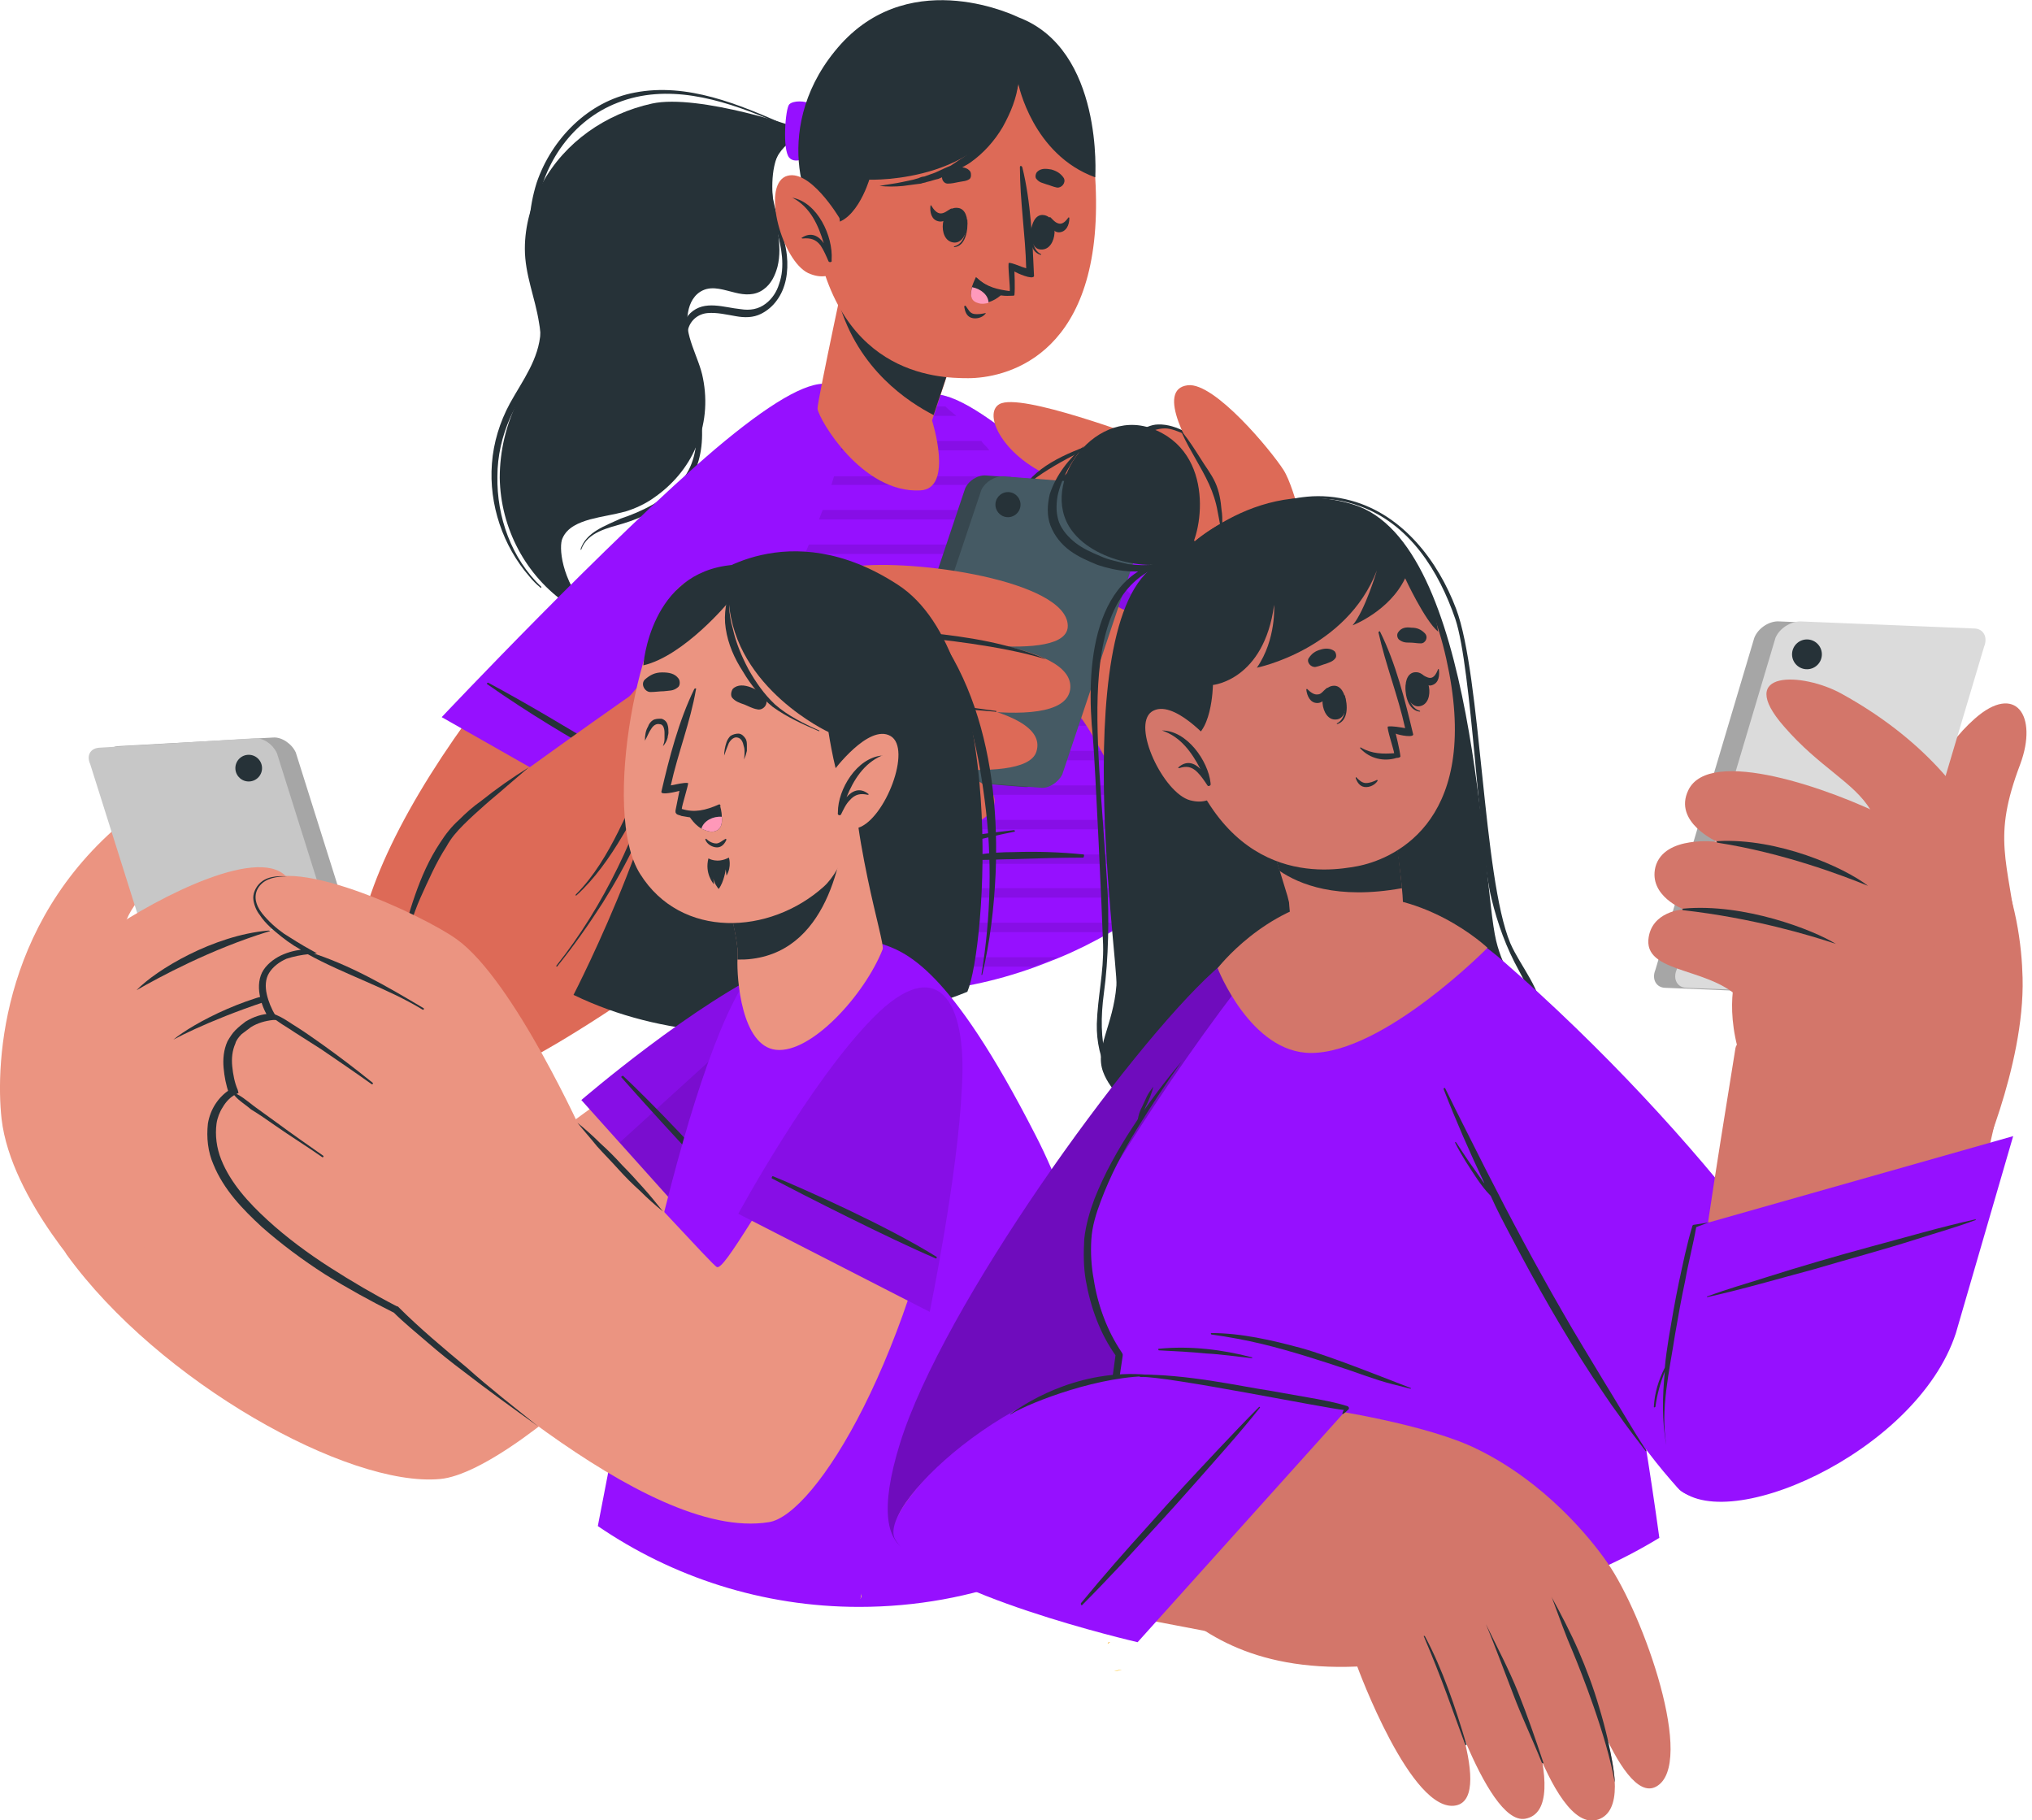 <svg width="259" height="232" viewBox="0 0 259 232" fill="none" xmlns="http://www.w3.org/2000/svg">
<g clip-path="url(#clip0_36_24680)">
<path d="M102.199 16.6C101.599 16.8 101.099 17.2 100.599 17.6C98.499 19.6 98.299 22.6 98.499 25.3C98.799 28.2 99.799 31.2 99.099 34C98.799 35.1 98.299 36.2 97.299 36.9C96.199 37.7 94.899 37.6 93.699 37.3C92.399 37 90.899 36.4 89.599 37C88.499 37.5 87.899 38.6 87.699 39.8C87.099 42.7 89.099 45.5 89.599 48.2C90.199 51.2 89.899 54.2 88.699 57C87.599 59.6 85.699 61.8 83.399 63.4C82.299 64.2 80.999 64.8 79.699 65.2C78.199 65.6 76.699 65.8 75.199 66.2C73.799 66.6 72.299 67.2 71.699 68.6C71.199 69.6 71.499 73.9 74.899 77.7C75.099 78 74.599 78.4 74.299 78.2C73.599 77.8 72.999 77.4 72.299 77C66.999 73.4 63.799 67.3 63.699 60.9C63.699 57.5 64.499 54.1 65.999 51.1C66.899 49.4 67.899 47.8 68.499 46C68.999 44.4 68.999 42.7 68.699 41.1C68.199 37.9 66.899 35 66.899 31.7C66.899 28.8 67.699 25.9 69.099 23.4C71.999 18.1 77.199 14.5 83.099 13.2C88.999 11.9 102.499 16.4 102.199 16.6Z" fill="#263238"/>
<path d="M102 16.6C100.9 17.2 99.9 17.9 99.1 18.9C98.4 19.8 98.1 20.9 97.9 22C97.6 24.5 98.3 26.9 99 29.3C99.6 31.5 100.1 34 99.3 36.2C99 37.2 98.4 38.1 97.6 38.7C96.7 39.4 95.6 39.6 94.4 39.4C92.3 39.2 89.8 38.2 88 39.9C86.3 41.5 86.9 44.3 87.3 46.3C88.3 51.2 90.4 57.4 86.6 61.6C84.7 63.8 81.8 65.2 79.1 66.1C77.2 67 74.7 67.8 74 70C74 70.1 74.1 70.1 74.1 70C74.9 67.8 77.5 67.3 79.5 66.7C81.8 66 84.2 64.8 86.1 63.3C88.1 61.7 89.1 59.4 89.4 56.9C89.7 54.3 89.2 51.8 88.7 49.3C88.4 48 88.1 46.8 87.8 45.5C87.6 44.3 87.4 43.1 87.7 42C88 40.8 89 40 90.2 39.9C91.4 39.8 92.6 40.1 93.8 40.3C94.9 40.5 96 40.5 97 40C97.8 39.6 98.5 39 99 38.3C100.2 36.7 100.5 34.6 100.3 32.6C100 29.8 98.7 27.2 98.4 24.4C98.3 23 98.3 21.4 99 20.1C99.7 18.7 100.9 17.9 102.1 17.1C102.3 16.8 102.2 16.6 102 16.6Z" fill="#263238"/>
<path d="M80.9 11.8C74.999 12.9 70.299 17.7 68.4 23.3C67.4 26.5 67.2 29.8 67.7 33.1C68.2 36.2 69.1 39.2 68.9 42.3C68.7 45.8 66.6 48.5 64.999 51.4C63.7 53.8 62.9 56.4 62.7 59.1C62.3 64.3 64.1 69.6 67.499 73.5C67.9 74 68.4 74.5 68.9 74.9C68.999 75 68.999 74.9 68.999 74.8C65.2 71.2 63.3 65.9 63.4 60.7C63.4 58.1 63.999 55.6 64.999 53.3C66.299 50.4 68.4 48 69.4 44.9C70.299 42 69.799 39 69.2 36.1C68.6 33 67.999 29.9 68.4 26.7C69.2 20.8 72.999 15.3 78.7 13.1C84.999 10.6 91.799 12.6 97.799 15.1C98.6 15.4 99.4 15.8 100.2 16.1C100.3 16.1 100.4 16 100.3 16C94.2 13.3 87.6 10.5 80.9 11.8Z" fill="#263238"/>
<path d="M103.5 13.3C102.6 12.8 101.1 12.8 100.6 13.3C100.1 13.8 99.7 19.1 100.6 20.1C101.5 21.1 103.5 19.7 103.5 19.7V13.3Z" fill="#9610FF"/>
<path d="M129 57.201C154.3 80.001 177.7 104.901 179.5 117.601C182 135.201 171.2 140.101 166.3 140.201C153.1 140.301 129.1 86.701 120.7 66.301C112.7 46.401 123.5 52.201 129 57.201Z" fill="#DD6A57"/>
<path d="M167.199 93.6L139.099 108.9C139.099 108.9 121.599 76.6 117.599 61.7C113.599 46.7 119.599 47.2 132.799 58.8C145.999 70.4 167.199 93.6 167.199 93.6Z" fill="#C7C7C7"/>
<path d="M167.199 93.6L139.099 108.9C139.099 108.9 121.599 76.6 117.599 61.7C113.599 46.7 119.599 47.2 132.799 58.8C145.999 70.4 167.199 93.6 167.199 93.6Z" fill="#9610FF"/>
<path opacity="0.1" d="M117.6 61.7C121.6 76.7 139.1 108.9 139.1 108.9L164.6 95L117.5 50.7C116 51.9 115.9 55.5 117.6 61.7Z" fill="black"/>
<path d="M161.4 89.301C150.6 96.601 140.1 101.401 138 102.601C137.9 102.701 137.8 102.501 137.9 102.401C140 101.301 151.6 94.101 161.3 89.101C161.4 89.101 161.5 89.301 161.4 89.301Z" fill="#263238"/>
<path d="M77 115C78.3 115.9 79.6 116.8 80.9 117.7C81.6 118.1 82.2 118.5 82.9 118.9C85 120.1 87.1 121.2 89.4 122.1C90.4 122.5 91.5 122.9 92.6 123.3C97.5 125.1 102.8 126.1 108.3 126.5C109.6 126.6 110.9 126.6 112.2 126.6C113.5 126.6 114.8 126.6 116.1 126.5C121.6 126.2 126.8 125.1 131.8 123.3C132.9 122.9 133.9 122.5 134.9 122.1C137.1 121.2 139.3 120.1 141.4 118.9C142.1 118.5 142.8 118.1 143.4 117.7H144.3L144.2 117.2L143.8 114.5L143.6 113.3L143.1 110.1L143 109.4C143 109.4 143.1 109.2 143.3 108.9C143.6 108.3 144.2 107.2 144.8 105.7C144.9 105.5 145 105.3 145 105.1C145.1 104.9 145.2 104.7 145.2 104.5C145.6 103.5 146 102.5 146.3 101.3C146.3 101.3 146.3 101.3 146.3 101.2C146.4 101 146.4 100.9 146.5 100.7C146.6 100.5 146.6 100.3 146.7 100.1C147 99.1 147.2 98.001 147.4 96.9C147.5 96.501 147.5 96.1 147.6 95.701C147.7 94.6 147.8 93.6 147.7 92.501C147.7 92.4 147.7 92.4 147.7 92.3C147.7 92.001 147.7 91.8 147.6 91.501C147.6 91.4 147.6 91.4 147.6 91.3C147.5 90.201 147.3 89.1 147 88.1C147 87.9 146.9 87.8 146.8 87.6V87.501C146.7 87.3 146.7 87.1 146.6 86.9C146.5 86.701 146.4 86.501 146.3 86.3C146 85.701 145.6 84.8 144.9 83.701C144.9 83.701 144.9 83.6 144.8 83.6C144.6 83.3 144.4 82.9 144.2 82.501C143.6 81.501 143 80.501 142.2 79.3C142 79.001 141.9 78.8 141.7 78.501C141.6 78.4 141.5 78.201 141.5 78.1C140.9 77.1 140.1 76.001 139.4 74.9C139.1 74.501 138.9 74.1 138.6 73.701C137.9 72.701 137.2 71.6 136.4 70.501C136.1 70.1 135.8 69.701 135.6 69.3C134.8 68.201 134.1 67.201 133.3 66.1C133.2 66.001 133.2 65.9 133.1 65.8C132.9 65.501 132.7 65.201 132.4 64.9C131.6 63.8 130.8 62.7 130 61.7C129.9 61.501 129.7 61.3 129.6 61.2C129.4 61.001 129.3 60.8 129.1 60.6C128.2 59.501 127.3 58.401 126.4 57.401C126.2 57.1 126 56.901 125.8 56.7C124.5 55.3 123.3 54.1 122.2 53.001C121.7 52.6 121.2 52.2 120.8 51.8C120.6 51.7 120.5 51.501 120.3 51.401C114.9 47.501 107.7 48.901 102.4 51.8C102.3 51.8 102.3 51.901 102.2 51.901C101.9 52.1 101.6 52.2 101.4 52.401C101.3 52.401 101.3 52.501 101.2 52.501C101 52.6 100.7 52.8 100.5 53.001C100.5 53.001 100.4 53.001 100.4 53.1C98.9 54.1 97.7 55.2 96.9 56.3L96.8 56.401C96.5 56.8 96.3 57.1 96 57.501C95.2 58.6 94.5 59.6 93.8 60.7C93.5 61.1 93.3 61.501 93 61.901C92.3 62.901 91.7 64.001 91.1 65.1C90.9 65.4 90.8 65.701 90.6 66.001C90.5 66.1 90.5 66.201 90.4 66.3C89.8 67.3 89.3 68.4 88.8 69.501C88.6 69.8 88.5 70.201 88.3 70.6V70.701C88.3 70.701 88.3 70.701 88.3 70.8C87.8 71.8 87.4 72.9 86.9 74.001C86.8 74.3 86.7 74.6 86.6 74.8C86.5 74.9 86.5 75.001 86.5 75.1C86.1 76.1 85.7 77.201 85.3 78.3C85.2 78.701 85 79.1 84.9 79.501C84.6 80.501 84.2 81.6 83.9 82.701C83.8 83.1 83.7 83.501 83.5 83.9C83.2 84.9 82.9 86.001 82.6 87.1C82.5 87.4 82.4 87.701 82.4 88.001C82.4 88.1 82.4 88.201 82.3 88.3C82 89.3 81.8 90.4 81.5 91.501C81.4 91.9 81.3 92.3 81.2 92.701C81 93.701 80.7 94.8 80.5 95.9C80.4 96.3 80.3 96.701 80.2 97.1C80 98.1 79.8 99.201 79.6 100.3C79.5 100.7 79.4 101.1 79.4 101.5C79.2 102.5 79 103.6 78.8 104.7C78.7 105.1 78.7 105.5 78.6 105.9C78.4 106.9 78.2 108 78.1 109.1C78.1 109.2 78.1 109.3 78 109.4C78 109.7 77.9 110 77.9 110.3C77.7 111.3 77.6 112.4 77.4 113.5C77.3 113.9 77.3 114.3 77.2 114.7C77 114.6 77 114.8 77 115Z" fill="#9610FF"/>
<path opacity="0.1" d="M100.2 53.001H121.9C121.4 52.601 120.9 52.201 120.5 51.801H102.2C102.1 51.801 102.1 51.901 102 51.901C101.7 52.101 101.4 52.201 101.2 52.401C101.1 52.401 101.1 52.501 101 52.501C100.7 52.701 100.5 52.801 100.2 53.001ZM95.8 57.401H126.1C125.9 57.101 125.7 56.901 125.5 56.701C125.3 56.501 125.2 56.401 125.1 56.201H96.7L96.6 56.301C96.3 56.701 96.1 57.101 95.8 57.401ZM92.8 61.801H129.7C129.6 61.601 129.4 61.401 129.3 61.301C129.1 61.101 129 60.901 128.8 60.701H93.6C93.3 61.001 93.1 61.401 92.8 61.801ZM90.2 66.201H133C132.9 66.101 132.9 66.001 132.8 65.901C132.6 65.601 132.4 65.301 132.1 65.001H90.9C90.7 65.301 90.6 65.601 90.4 65.901C90.4 66.001 90.3 66.101 90.2 66.201ZM88 70.601H136.1C135.8 70.201 135.5 69.801 135.3 69.401H88.6C88.4 69.701 88.3 70.101 88.1 70.501C88.1 70.501 88.1 70.501 88 70.601C88.1 70.601 88.1 70.501 88 70.601ZM86.2 75.001H139.2C138.9 74.601 138.7 74.201 138.4 73.801H86.7C86.6 74.101 86.5 74.401 86.4 74.601C86.3 74.701 86.2 74.901 86.2 75.001ZM84.6 79.401H142C141.8 79.101 141.7 78.901 141.5 78.601C141.4 78.501 141.3 78.301 141.3 78.201H85C84.9 78.501 84.8 79.001 84.6 79.401ZM83.3 83.701H144.7C144.7 83.701 144.7 83.601 144.6 83.601C144.4 83.301 144.2 82.901 144 82.501H83.6C83.5 82.901 83.4 83.301 83.3 83.701ZM82.1 88.101H146.7C146.7 87.901 146.6 87.801 146.5 87.601V87.501C146.4 87.301 146.4 87.101 146.3 86.901H82.4C82.3 87.201 82.2 87.501 82.2 87.801C82.1 88.001 82.1 88.001 82.1 88.101ZM81 92.501H147.4C147.4 92.401 147.4 92.401 147.4 92.301C147.4 92.001 147.4 91.801 147.3 91.501C147.3 91.401 147.3 91.401 147.3 91.301H81.3C81.2 91.701 81.1 92.101 81 92.501ZM80.1 96.901H147.1C147.2 96.501 147.2 96.101 147.3 95.701H80.4C80.3 96.101 80.2 96.501 80.1 96.901ZM79.2 101.301H146.1C146.1 101.301 146.1 101.301 146.1 101.201C146.2 101.001 146.2 100.901 146.3 100.701C146.4 100.501 146.4 100.301 146.5 100.101H79.5C79.4 100.501 79.3 100.901 79.2 101.301ZM78.5 105.701H144.6C144.7 105.501 144.8 105.301 144.8 105.101C144.9 104.901 145 104.701 145 104.501H78.7C78.6 104.901 78.5 105.301 78.5 105.701ZM77.7 110.101H142.9L142.8 109.401C142.8 109.401 142.9 109.201 143.1 108.901H77.9C77.9 109.001 77.9 109.101 77.8 109.201C77.8 109.501 77.8 109.801 77.7 110.101ZM77.1 114.401H143.6L143.4 113.201H77.2C77.2 113.601 77.1 114.001 77.1 114.401ZM80.9 117.601C81.6 118.001 82.2 118.401 82.9 118.801H141.2C141.9 118.401 142.6 118.001 143.2 117.601H80.9ZM89.4 122.001C90.4 122.401 91.5 122.801 92.6 123.201H131.7C132.8 122.801 133.8 122.401 134.8 122.001H89.4ZM108.2 126.401C109.5 126.501 110.8 126.501 112.1 126.501C113.4 126.501 114.7 126.501 116 126.401H108.2Z" fill="black"/>
<path d="M129.2 105.801C125.6 106.201 122.1 106.701 118.6 107.601C116.9 108.101 115.2 108.601 113.5 109.201C112.7 109.501 111.8 109.701 111 110.001C110.1 110.301 109.2 110.501 108.3 110.501C108.2 110.501 108.2 110.601 108.3 110.601C109.2 110.601 110 110.601 110.9 110.501C111.7 110.401 112.6 110.201 113.4 110.001C115.2 109.601 116.9 109.001 118.6 108.601C122.1 107.701 125.7 106.701 129.3 106.001C129.4 106.001 129.4 105.801 129.2 105.801Z" fill="#263238"/>
<path d="M138.099 108.901C135.199 108.601 132.199 108.501 129.199 108.601C127.699 108.601 126.199 108.701 124.799 108.901C124.099 109.001 123.399 109.101 122.699 109.201C121.899 109.301 121.199 109.501 120.399 109.601C120.299 109.601 120.299 109.701 120.399 109.701C121.099 109.601 121.899 109.701 122.599 109.701C123.299 109.701 124.099 109.601 124.799 109.601C126.299 109.601 127.799 109.501 129.199 109.501C132.199 109.401 135.099 109.301 138.099 109.301C138.199 109.101 138.199 108.901 138.099 108.901Z" fill="#263238"/>
<path d="M94.7 55.599C70.7 73.999 45.8 105.199 45.4 123.199C45 140.999 55 139.199 56.7 138.699C74.5 133.199 96 83.799 103.9 63.699C111.8 43.699 100.7 50.999 94.7 55.599Z" fill="#DD6A57"/>
<path d="M56.301 91.4L84.101 107.2C84.101 107.2 102.101 75.3 106.401 60.4C110.701 45.5 104.701 45.8 91.201 57.2C77.801 68.6 56.301 91.4 56.301 91.4Z" fill="#9610FF"/>
<path d="M62.101 87.2C72.801 94.7 83.201 99.7 85.301 100.9C85.401 101 85.501 100.8 85.401 100.7C83.301 99.6 71.901 92.2 62.201 87C62.101 87 62.001 87.2 62.101 87.2Z" fill="#263238"/>
<path d="M82.301 106.099C82.501 106.099 83.701 106.699 84.001 106.799C86.701 101.499 86.201 102.699 88.901 97.399C90.201 94.799 91.601 92.199 92.901 89.599C94.301 86.899 95.501 84.099 97.001 81.499C97.001 81.399 97.201 81.499 97.101 81.599C96.201 84.199 95.001 86.599 93.901 89.099C94.201 88.699 94.401 88.299 94.701 87.999C95.301 87.199 95.901 86.299 96.501 85.499C96.601 85.399 96.801 85.499 96.701 85.599C96.201 86.399 95.701 87.299 95.301 88.199C94.801 89.099 94.301 89.899 93.801 90.699C93.301 91.499 92.801 92.299 92.201 92.999C92.101 93.099 92.101 93.199 92.001 93.299C91.301 94.799 90.601 96.399 89.801 97.899C87.101 103.199 84.401 107.399 84.301 107.399C83.901 107.299 82.401 106.299 82.301 106.199C82.101 106.199 82.201 106.099 82.301 106.099Z" fill="#263238"/>
<path d="M165.2 139.601C157 138.401 152.3 123.101 143.1 98.701C141.5 94.4 162.8 69.9 165.7 73.9C169.3 78.9 179 106.401 180 113.901C181.8 128.501 174.8 141.001 165.2 139.601Z" fill="#DD6A57"/>
<path d="M152.5 123.301C151.5 121.301 150.5 119.301 149.6 117.301C148.7 115.301 147.9 113.301 147 111.201C146.2 109.101 145.4 107.101 144.7 105.001C144 102.901 143.3 100.801 143 98.601C143.3 99.701 143.7 100.701 144.2 101.701C144.6 102.701 145 103.701 145.4 104.801C146.2 106.801 147.1 108.901 147.9 110.901C148.7 113.001 149.5 115.001 150.2 117.101C151.1 119.101 151.8 121.201 152.5 123.301Z" fill="#263238"/>
<path d="M172.4 91.501C171.2 83.101 168.9 71.501 165.9 69.001C162.8 66.401 151.4 57.901 148.1 56.701C144.8 55.601 130.1 50.001 127.4 51.501C125.2 52.701 127.8 58.401 134.8 61.101C140.9 63.501 144.1 65.701 145.9 66.501C147.7 67.301 152 73.101 150.8 75.601C150.1 77.101 145.7 78.901 143 77.601C140.3 76.401 139.6 70.901 136.5 68.401C133.4 65.901 127.9 66.201 127.5 67.601C127.2 69.101 129 69.801 131.8 74.801C133.6 78.101 133.7 85.901 137.8 91.501C139.9 94.301 143.5 101.801 143.5 101.801L172.4 91.501Z" fill="#DD6A57"/>
<path d="M133.5 66.2C132.5 66 131.5 65.7 130.8 65C130.5 64.7 130.3 64.3 130.2 63.9C130.2 63.7 130.1 63.4 130.2 63.2C130.2 63 130.3 62.7 130.5 62.5C130.6 62.5 130.5 62.4 130.4 62.4C130.3 62.5 130.2 62.6 130.1 62.7C130 62.8 130 62.9 129.9 63C129.8 63.2 129.8 63.4 129.8 63.7C129.8 64.2 130 64.7 130.3 65.1C131.1 66.1 132.3 66.4 133.5 66.2Z" fill="#263238"/>
<path d="M165.9 69C163.2 64.8 156.4 57.3 149.7 54.7C145.1 52.9 129.5 60.6 129.9 63.6C130.4 66.6 133 66.6 137 66.1C138.4 65.9 146.1 63.2 147.4 64.8C149.3 67.1 151.6 75 151.6 75L165.9 69Z" fill="#DD6A57"/>
<path d="M130.3 62.4C132.2 59.2 136.5 57.5 140.7 56.1C140.8 56.1 140.8 56.2 140.7 56.2C139.7 56.6 132.8 59.7 130.3 62.4C130.3 62.5 130.2 62.4 130.3 62.4Z" fill="#263238"/>
<path d="M165.9 69C163.2 64.8 156.4 57.3 149.7 54.7C145.1 52.9 132.7 62.7 133.2 65.7C133.7 68.7 137.5 68.9 141.8 67.5C143.2 67 147.8 63.8 149.1 65.4C151 67.7 155.5 73.4 155.5 73.4L165.9 69Z" fill="#DD6A57"/>
<path d="M152.8 69.8C152.4 69.1 152.2 68.9 151.8 68.3C151.4 67.701 150.9 67.001 150.4 66.4C150 65.9 149.6 65.3 149 64.9C148.4 64.6 147.8 64.501 147.1 64.501C145.6 64.6 144.3 65.6 143 66.3C141.6 67.1 138.7 68.4 136.5 68.201C135.9 68.1 135.3 68.001 134.7 67.701C134.4 67.501 133.9 67.201 133.7 66.9C132.7 65.3 133.9 63.401 135.2 62.1C137.5 59.6 140.6 57.901 143.6 56.401C144.3 56.001 145.1 55.7 145.8 55.401C146.6 55.001 147.5 54.6 148.5 54.6C150 54.6 152.6 56.2 153.4 56.6C153.5 56.6 153.5 56.501 153.4 56.501C152.5 55.901 150.1 54.001 147.6 54.1C146.7 54.1 145.8 54.6 145 55.001C144.1 55.401 143.3 55.8 142.4 56.2C140.8 57.001 139.2 57.901 137.7 59.001C136.3 60.001 134.8 61.2 133.8 62.7C133 64.001 132.7 65.8 133.5 67.1C134.2 68.201 135.6 68.501 136.3 68.6C137 68.701 137.6 68.701 138.3 68.6C139 68.501 141.5 67.8 142.6 67.4C143.9 66.9 145.2 66.001 146.6 65.501C147.3 65.3 148 65.3 148.6 65.6C149.2 65.9 149.7 66.501 150.1 67.001C151.1 68.1 151.8 68.8 152.6 70.001C152.8 70.201 153 70.1 152.8 69.8Z" fill="#263238"/>
<path d="M167.8 72.6C166.8 70.6 165.2 62.4 163.6 59.9C162 57.4 154.8 48.7 151.4 49.1C147.2 49.6 151.6 57.2 153.8 60.4C156 63.5 155.6 68.9 155.6 68.9L167.8 72.6Z" fill="#DD6A57"/>
<path d="M150.8 55.2C151.6 56.2 152.3 57.3 153 58.401C153.6 59.401 154.4 60.401 154.9 61.501C155.4 62.6 155.6 63.8 155.7 65.001C155.8 65.6 155.8 66.201 155.8 66.8C155.8 67.4 155.7 68.1 155.8 68.7C155.8 68.8 155.7 68.8 155.7 68.7C155.7 67.5 155.4 66.3 155.2 65.2C155 64 154.6 62.8 154.1 61.7C153.1 59.501 151.7 57.501 150.7 55.3C150.6 55.1 150.7 55.1 150.8 55.2Z" fill="#263238"/>
<path d="M155.7 69.7C155.9 71.7 155.3 73.8 154.5 75.6C154.1 76.5 153.7 77.4 153.1 78.3C152.6 79.2 152 80 151.3 80.8C150.1 82.4 149 84 148.2 85.8C147.4 87.6 147 89.5 146.7 91.5C146.6 89.5 146.9 87.4 147.5 85.5C148.2 83.6 149.3 81.8 150.5 80.2C151.8 78.6 152.8 77 153.7 75.2C154.1 74.3 154.5 73.4 154.9 72.5C155.3 71.7 155.6 70.7 155.7 69.7Z" fill="#263238"/>
<path d="M123 62.3L111.4 96.9C110.9 97.9 111.4 98.8 112.4 98.9L130.6 100.3C131.6 100.4 132.8 99.6 133.3 98.6L144.9 64C145.4 63 144.9 62.1 143.9 62L125.7 60.6C124.6 60.5 123.4 61.3 123 62.3Z" fill="#37474F"/>
<path d="M125.1 62.4L113.5 97C113 98 113.5 98.9 114.5 99L132.7 100.4C133.7 100.5 134.9 99.7 135.4 98.7L147 64.1C147.5 63.1 147 62.2 146 62.1L127.8 60.7C126.8 60.7 125.6 61.4 125.1 62.4Z" fill="#455A64"/>
<path d="M130.07 64.474C130.157 63.595 129.515 62.811 128.636 62.724C127.756 62.637 126.973 63.279 126.886 64.159C126.799 65.038 127.441 65.822 128.321 65.909C129.2 65.996 129.983 65.353 130.07 64.474Z" fill="#263238"/>
<path d="M53 138.901C60.9 140.101 70.9 134.001 96.9 115.501C100.5 112.901 89.2 82.801 85.3 85.301C80.3 88.501 61.6 102.001 60.3 103.101C49.7 112.901 47.6 138.101 53 138.901Z" fill="#DD6A57"/>
<path d="M75.899 94.3C75.899 94.3 83.299 84.1 88.899 80C96.399 74.4 105.099 72.7 108.799 72.2C116.499 71.2 135.899 74 136.099 79.7C136.299 84.9 116.599 81 116.599 81C116.599 81 137.299 81.6 136.399 87.9C135.399 94.2 112.799 88.4 112.799 88.4C112.799 88.4 134.099 89.501 132.099 95.8C130.599 100.6 109.799 96.5 109.799 96.5C109.799 96.5 128.099 97.6 126.699 102.6C125.199 108.1 105.799 105.5 105.799 105.5C100.199 117.6 92.599 121 86.899 122.8C85.499 123.3 75.899 94.3 75.899 94.3Z" fill="#DD6A57"/>
<path d="M109.399 80.301C111.799 80.301 114.299 80.301 116.699 80.501C119.099 80.701 121.599 81.001 123.999 81.401C129.899 82.401 133.399 84.001 133.199 84.001C127.799 82.301 119.099 81.401 116.699 81.201C114.199 80.901 111.799 80.601 109.399 80.301C109.299 80.401 109.299 80.301 109.399 80.301Z" fill="#263238"/>
<path d="M108.5 89.001C111.6 89.101 114.7 89.101 117.8 89.401C120.9 89.701 123.8 90.201 126.9 90.601C127.1 90.601 127 90.801 126.8 90.701C123.7 90.401 120.8 90.301 117.8 90.001C114.7 89.701 111.6 89.301 108.5 89.001Z" fill="#263238"/>
<path d="M106.4 96.401C111.2 96.301 115.9 97.101 120.6 98.101C120.8 98.101 120.7 98.301 120.5 98.201C115.8 97.601 112.1 97.001 106.5 96.601C106.3 96.601 106.3 96.401 106.4 96.401Z" fill="#263238"/>
<path d="M67.4 97.8L64.6 100.2C63.7 101 62.7 101.8 61.8 102.6C60.9 103.4 60 104.2 59.1 105.1C58.2 106 57.5 106.8 56.9 107.9C55.6 109.9 54.6 112.2 53.6 114.4C53.1 115.5 52.7 116.7 52.3 117.8C51.9 118.9 51.5 120.1 51.2 121.3C51.4 118.8 52.1 116.4 52.9 114.1C53.7 111.8 54.7 109.5 56.1 107.4C56.8 106.3 57.6 105.3 58.5 104.5C59.4 103.6 60.3 102.8 61.3 102.1C63.3 100.5 65.3 99.1 67.4 97.8Z" fill="#263238"/>
<path d="M104.2 52.1C104.4 53.5 109.9 62.9 117.3 62.5C121.6 62.3 118.8 53.6 118.8 53.6L122.7 41.9L108.6 30.9C108.5 30.8 104.1 51.5 104.2 52.1Z" fill="#DD6A57"/>
<path d="M106.9 38.5C109.4 47.2 115.9 51.3 119 52.9L122.7 41.8L108.6 30.7C108.5 30.8 107.8 34.3 106.9 38.5Z" fill="#263238"/>
<path d="M139.7 25.5C139.9 45.8 127.8 48.2 123.4 48.2C119.4 48.2 105.9 47.8 103.6 27.7C101.3 7.6 110.7 1.1 119.7 0.5C128.8 -0.1 139.5 5.2 139.7 25.5Z" fill="#DD6A57"/>
<path d="M134.699 23.9C134.199 23.8 133.799 23.6 133.399 23.5C132.899 23.3 132.499 23.3 132.099 22.8C131.899 22.6 131.999 22.1 132.199 21.9C132.699 21.4 133.399 21.5 133.999 21.6C134.699 21.8 135.199 22.1 135.599 22.7C135.899 23.3 135.299 24 134.699 23.9Z" fill="#263238"/>
<path d="M120.8 23.401C121.3 23.401 121.7 23.301 122.2 23.201C122.7 23.101 123.2 23.101 123.6 22.801C123.8 22.601 123.8 22.201 123.7 21.901C123.3 21.301 122.6 21.301 122 21.301C121.3 21.401 120.8 21.601 120.3 22.101C119.8 22.601 120.2 23.401 120.8 23.401Z" fill="#263238"/>
<path d="M123.3 28.001C123.3 27.901 123.2 28.101 123.2 28.101C123.2 29.501 122.9 31.101 121.6 31.401V31.501C123.1 31.401 123.4 29.301 123.3 28.001Z" fill="#263238"/>
<path d="M122.1 26.501C119.9 26.201 119.4 30.601 121.5 30.901C123.5 31.201 124 26.701 122.1 26.501Z" fill="#263238"/>
<path d="M121.2 26.601C120.8 26.801 120.4 27.201 119.9 27.201C119.4 27.201 119 26.701 118.7 26.201C118.7 26.101 118.6 26.201 118.6 26.201C118.5 27.001 118.7 28.001 119.6 28.201C120.4 28.401 121.1 27.701 121.4 26.901C121.5 26.801 121.4 26.501 121.2 26.601Z" fill="#263238"/>
<path d="M131.6 28.7C131.6 28.6 131.7 28.8 131.7 28.8C131.5 30.2 131.5 31.8 132.7 32.4V32.5C131.1 32.1 131.2 29.9 131.6 28.7Z" fill="#263238"/>
<path d="M132.9 27.4C135.1 27.5 134.8 31.9 132.7 31.8C130.8 31.8 131.1 27.3 132.9 27.4Z" fill="#263238"/>
<path d="M133.899 27.701C134.199 28 134.499 28.401 134.999 28.5C135.499 28.601 135.899 28.101 136.199 27.701C136.199 27.701 136.299 27.701 136.299 27.8C136.299 28.701 135.899 29.5 135.099 29.601C134.299 29.701 133.899 28.901 133.699 28.101C133.599 27.901 133.699 27.601 133.899 27.701Z" fill="#263238"/>
<path d="M123.099 39C123.399 39.4 123.599 39.9 124.099 40C124.599 40.1 125.199 40 125.599 39.9C125.599 39.9 125.699 39.9 125.599 40C125.199 40.5 124.399 40.7 123.799 40.5C123.199 40.3 122.999 39.7 122.899 39.1C122.899 39 122.999 38.9 123.099 39Z" fill="#263238"/>
<path d="M129.299 34.6C129.299 34.6 129.399 36.7 129.299 37.6C129.299 37.7 129.099 37.7 128.699 37.7C126.999 37.8 125.299 37.1 124.399 35.6C124.299 35.5 124.499 35.4 124.599 35.5C125.799 36.6 127.199 36.9 128.699 37.1C128.799 36.8 128.399 33.5 128.599 33.5C129.099 33.5 130.099 34 130.799 34.2C130.699 29.9 129.999 25.6 129.999 21.3C129.999 21.1 130.199 21.1 130.299 21.3C131.399 25.7 131.599 30.7 131.799 35.2C131.599 35.7 129.599 34.8 129.299 34.6Z" fill="#263238"/>
<path d="M128.1 37.101C128.1 37.101 127.2 38.201 126 38.501C125.6 38.601 125.1 38.701 124.6 38.501C123.6 38.201 123.7 37.301 123.9 36.501C124.1 35.901 124.4 35.301 124.4 35.301C124.4 35.301 125.8 36.901 128.1 37.101Z" fill="#263238"/>
<path d="M126 38.601C125.6 38.701 125.1 38.801 124.6 38.601C123.6 38.301 123.7 37.401 123.9 36.601C125 36.801 126 37.601 126 38.601Z" fill="#FF9ABB"/>
<path d="M105.2 28.4C108.9 29.3 110.8 22.9 110.8 22.9C110.8 22.9 127 23.5 129.8 10.7C129.8 10.7 131.6 19.7 139.6 22.6C139.6 22.6 140.7 6.3 129.8 2.2C129.8 2.2 116.4 -4.5 107.2 5.6C98 15.8 102.7 27.8 105.2 28.4Z" fill="#263238"/>
<path d="M129.8 10.5C129.6 12.5 128.8 14.4 127.8 16.2C126.8 17.9 125.4 19.5 123.7 20.7C123.3 21 122.8 21.2 122.4 21.5L121.7 21.9C121.5 22 121.2 22.1 121 22.2C120.5 22.4 120.1 22.6 119.6 22.8C119.1 22.9 118.6 23.1 118.1 23.2C117.9 23.3 117.6 23.3 117.4 23.4L116.6 23.5L115.1 23.7C114.1 23.8 113.1 23.8 112.1 23.7C113.1 23.5 114.1 23.4 115 23.2L116.4 22.9L117.1 22.7C117.3 22.6 117.6 22.5 117.8 22.5C118.3 22.3 118.7 22.2 119.2 22C119.6 21.8 120.1 21.6 120.5 21.4L121.2 21.1L121.8 20.7C122.2 20.4 122.6 20.2 123 19.9C124.6 18.8 125.9 17.3 127.1 15.8C127.7 15 128.2 14.2 128.6 13.3C129.2 12.4 129.5 11.5 129.8 10.5Z" fill="#263238"/>
<path d="M107 27.8C107 27.8 103.1 21.2 100.1 22.5C97.1 23.9 99.7 33.2 103 34.8C106.3 36.3 107.7 33.3 107.7 33.3L107 27.8Z" fill="#DD6A57"/>
<path d="M101 25.199C100.9 25.199 100.9 25.299 101 25.199C103.3 26.399 104.3 28.699 105 30.999C104.4 30.099 103.4 29.499 102.2 30.299C102.1 30.299 102.2 30.399 102.3 30.399C103.3 30.299 104 30.499 104.6 31.299C105 31.899 105.3 32.599 105.6 33.299C105.7 33.499 106.1 33.399 106 33.199C106 33.199 106 33.199 106 33.099C106.2 30.099 104.2 25.799 101 25.199Z" fill="#263238"/>
<path d="M90.2 73.8C90.2 73.8 100.4 65.4 114.4 74.5C128.4 83.5 125.7 120.8 123.3 126.4C123.3 126.4 96.3 138 73.1 126.8C73.1 126.8 87 99.9 85.5 86.8C84.6 79.2 90.2 73.8 90.2 73.8Z" fill="#263238"/>
<path d="M83.999 96.9C83.899 97.1 83.799 97.4 83.699 97.6C82.499 100.7 81.099 103.7 79.299 106.6C77.699 109.3 75.799 112 73.499 114.1C73.399 114.2 73.299 114.1 73.399 114C75.699 111.7 77.399 108.8 78.799 106C80.199 103.2 81.499 100.3 82.599 97.3C84.899 91.3 86.499 84.9 87.199 78.5C87.199 78.4 87.399 78.4 87.399 78.5C87.399 79.4 87.299 80.3 87.199 81.2C87.299 81.2 87.399 81.2 87.299 81.3C86.799 87.3 85.999 93.2 84.299 99C82.599 104.7 79.999 110 76.799 115.1C74.999 117.9 73.099 120.6 70.999 123.2C70.999 123.2 70.899 123.2 70.899 123.1C77.099 115.3 81.199 106.3 83.999 96.9Z" fill="#263238"/>
<path d="M111.499 73C124.299 81.5 127.499 97.4 126.899 111.4C126.699 115.7 126.199 120 125.199 124.2C125.199 124.3 125.099 124.3 125.099 124.2C126.299 116.8 126.499 109.4 125.499 101.9C124.599 95 122.999 87.8 119.199 81.7C117.199 78.4 114.599 75.4 111.299 73.2C111.199 73.1 111.299 72.9 111.499 73Z" fill="#263238"/>
<path d="M105 136.1C95.7 159.9 66.2 187.6 56.1 188.5C44.4 189.6 20.2 176.1 8.5 159.9C5.7 156 30.5 137.7 34.7 140.6C43.3 146.5 53.5 154.5 54.9 154.6C57.7 154.8 76.1 140.4 90.7 130.1C109 117.1 108.7 126.6 105 136.1Z" fill="#EB9481"/>
<path d="M12.1 164.1C12.1 164.1 1.4 153 0.2 142.6C-0.6 135.4 0.2 116.3 17.5 103.3C21.6 100.2 29.7 98.8 24.8 106.2C21.3 111.5 17.5 113.8 16.1 117.3C16.1 117.3 26.6 116.7 29.5 120.9C30.8 122.8 34.2 128.1 36.3 132.5C36.3 132.5 35.4 133.2 34.2 134C34.2 134 36.6 138.2 34.9 145.4L12.1 164.1Z" fill="#EB9481"/>
<path d="M37.7 95.9L49.6 133.7C50.1 134.8 49.6 135.7 48.5 135.8L28.7 137C27.6 137.1 26.3 136.2 25.8 135.1L13.9 97.2C13.4 96.1 13.9 95.2 15 95.1L34.8 94C35.9 93.9 37.2 94.8 37.7 95.9Z" fill="#A6A6A6"/>
<path d="M35.3 95.999L47.2 133.799C47.7 134.899 47.2 135.799 46.1 135.899L26.3 136.999C25.2 137.099 23.9 136.199 23.4 135.099L11.5 97.399C11 96.299 11.5 95.399 12.6 95.299L32.4 94.099C33.6 93.999 34.8 94.899 35.3 95.999Z" fill="#C7C7C7"/>
<path d="M31.836 99.595C32.772 99.519 33.47 98.7 33.395 97.764C33.319 96.828 32.5 96.13 31.564 96.205C30.628 96.281 29.93 97.1 30.006 98.036C30.081 98.972 30.901 99.67 31.836 99.595Z" fill="#263238"/>
<path d="M1.2 132.3C3.4 129.2 8.1 122.7 13.8 118.7C20.2 114.3 33.6 107.4 36.8 112.1C39.2 115.6 34.3 118.6 34.3 118.6C34.3 118.6 40.5 116.9 41.9 120.5C43.2 123.8 39.3 125.9 39.3 125.9C39.3 125.9 43.2 125.5 43.9 128.9C44.7 133 36.4 133.1 33.6 137.9C33 139.2 1.2 132.3 1.2 132.3Z" fill="#EB9481"/>
<path d="M17.4 126.201C19.9 123.601 27.2 119.201 34.2 118.601C34.4 118.601 34.5 118.701 34.3 118.701C26.8 121.001 20.2 124.601 17.4 126.201Z" fill="#263238"/>
<path d="M22.101 132.5C24.501 130.5 32.201 126.3 39.301 125.9C39.501 125.9 39.501 126 39.401 126C31.401 128.1 24.901 131 22.101 132.5Z" fill="#263238"/>
<path d="M35 136.399C35 138.699 34.9 140.899 34.7 143.199C34.6 144.299 34.4 145.399 34.2 146.499C34 147.599 33.7 148.699 33.3 149.799C34.8 147.999 35.4 145.599 35.7 143.299C35.8 142.099 35.8 140.999 35.7 139.799C35.6 138.599 35.4 137.499 35 136.399Z" fill="#263238"/>
<path d="M92.4 160.6L74.1 140.2C74.1 140.2 88.6 127.7 99.2 123C109.7 118.3 111.2 125.1 106.6 135.3C102 145.6 92.4 160.6 92.4 160.6Z" fill="#9610FF"/>
<path opacity="0.1" d="M92.4 160.6L74.1 140.2C74.1 140.2 88.6 127.7 99.2 123C109.7 118.3 111.2 125.1 106.6 135.3C102 145.6 92.4 160.6 92.4 160.6Z" fill="black"/>
<path opacity="0.1" d="M79 145.6L92.4 160.6C92.4 160.6 101.9 145.6 106.6 135.4C110.1 127.7 110.1 121.9 105.4 121.6L79 145.6Z" fill="black"/>
<path d="M79.399 137.1C82.499 140 90.599 148.2 95.199 154.2C95.199 154.2 95.099 154.4 95.099 154.3C90.499 149.9 81.999 140.5 79.199 137.3C79.099 137.3 79.299 137.1 79.399 137.1Z" fill="#263238"/>
<path d="M147.6 190.9C137.3 199.6 124.1 204.8 109.5 204.8C97.2 204.8 85.7 201 76.2 194.5C79.1 179.8 87.6 131.9 97 122.4C100.8 118.6 107.9 118.8 112.1 120.2C115.4 121.3 120.9 123 132 144.7C137.3 154.9 143.5 175.6 147.6 190.9Z" fill="#9610FF"/>
<path d="M98.899 133.799C103.399 134.299 110.199 126.799 112.499 120.999C112.699 120.599 111.599 116.799 110.599 111.999C109.999 109.099 109.399 105.899 109.099 102.899C108.999 102.299 90.899 109.599 90.899 109.599C90.899 109.599 93.399 115.599 93.999 120.799C93.999 121.199 93.999 121.599 93.999 121.999C93.999 122.099 93.999 122.099 93.999 122.199C93.899 124.699 94.499 133.299 98.899 133.799Z" fill="#EB9481"/>
<path d="M107.899 103.199C107.599 108.299 105.899 120.899 95.899 122.199C95.199 122.299 94.599 122.299 93.999 122.299C93.999 122.199 93.999 122.199 93.999 122.099C93.999 121.699 93.999 121.299 93.999 120.899C93.399 115.699 90.899 109.699 90.899 109.699C90.899 109.699 103.999 104.399 107.899 103.199Z" fill="#263238"/>
<path d="M111.4 82.8C113.4 89.5 109.8 108.7 105 113C98.1 119.2 86.8 119.7 81.6 111.4C76.5 103.4 81.7 78.4 87 74.5C94.9 68.8 108.5 73 111.4 82.8Z" fill="#EB9481"/>
<path d="M96.5 90.4C95.9 90.3 95.4 90 94.9 89.8C94.3 89.6 93.7 89.4 93.3 88.9C93.1 88.6 93.2 88.1 93.4 87.8C94 87.2 94.9 87.3 95.7 87.6C96.5 87.9 97.1 88.3 97.6 89C98 89.8 97.2 90.6 96.5 90.4Z" fill="#263238"/>
<path d="M82.9 88.2C83.5 88.2 84.1 88.1 84.6 88.1C85.3 88 85.8 88.1 86.4 87.6C86.7 87.4 86.7 86.8 86.5 86.5C86 85.8 85.2 85.7 84.4 85.7C83.5 85.7 82.9 86 82.2 86.6C81.6 87.2 82.2 88.2 82.9 88.2Z" fill="#263238"/>
<path d="M92.5 106.9C92.1 107.1 91.7 107.5 91.3 107.5C90.8 107.5 90.3 107.2 90 106.9C90 106.9 89.9 106.9 89.9 107C90.1 107.6 90.8 108 91.4 108C92 108 92.4 107.5 92.6 107L92.5 106.9Z" fill="#263238"/>
<path d="M91.8 102.8C90.9 103.8 89.701 104.2 88.501 104.2C88.001 104.2 87.4 104.1 86.9 104C86.8 104 86.701 103.9 86.6 103.9C86.501 103.9 86.4 103.8 86.3 103.8C86.201 103.7 86.1 103.6 86.1 103.5V103.4V103.3C86.3 102.3 86.6 100.8 86.6 100.8C86.201 100.9 84.201 101.4 84.3 100.9C85.3 96.6 86.501 91.9 88.501 87.8C88.6 87.7 88.8 87.7 88.701 87.9C88.001 92 86.4 96 85.501 100.1C86.1 100 87.201 99.7 87.701 99.8C87.8 99.9 86.9 102.7 86.9 103.1C88.501 103.6 89.9 103.3 91.701 102.5C91.8 102.6 91.9 102.7 91.8 102.8Z" fill="#263238"/>
<path d="M87.601 103.6C87.601 103.6 88.301 105 89.401 105.6C89.801 105.8 90.301 106 90.801 106C91.901 105.9 92.101 105 92.001 104.1C92.001 103.4 91.801 102.8 91.801 102.8C91.801 102.8 90.001 103.9 87.601 103.6Z" fill="#263238"/>
<path d="M89.4 105.6C89.8 105.8 90.3 106 90.8 106C91.9 105.9 92.1 105 92 104.1C90.9 104 89.7 104.6 89.4 105.6Z" fill="#FF98B9"/>
<path d="M82.6 92.601C82.7 92.301 82.9 92.001 83.2 91.801C83.5 91.601 83.9 91.601 84.3 91.601C84.7 91.701 85 92.001 85.1 92.401C85.2 92.701 85.2 93.101 85.2 93.401C85.2 93.601 85.1 93.801 85.1 94.001C85 94.401 84.8 94.801 84.5 95.101C84.6 94.801 84.7 94.501 84.7 94.201C84.7 93.901 84.7 93.701 84.7 93.401C84.7 92.801 84.5 92.301 84.1 92.301C83.7 92.201 83.3 92.401 83 92.901C82.7 93.301 82.5 93.901 82.2 94.401C82.2 93.701 82.3 93.101 82.6 92.601Z" fill="#263238"/>
<path d="M92.6 94.6C92.7 94.3 92.9 94 93.1 93.8C93.4 93.6 93.8 93.5 94.1 93.5C94.5 93.5 94.8 93.8 95 94.1C95.2 94.4 95.2 94.7 95.2 95.1C95.2 95.3 95.2 95.5 95.2 95.7C95.1 96.1 95 96.5 94.8 96.8C94.9 96.5 94.9 96.2 94.9 95.9C94.9 95.6 94.9 95.4 94.8 95.1C94.7 94.6 94.5 94.1 94 94C93.6 93.9 93.2 94.2 92.9 94.7C92.7 95.2 92.5 95.7 92.3 96.3C92.3 95.8 92.4 95.2 92.6 94.6Z" fill="#263238"/>
<path d="M107.6 100.8C106.6 99.8 105.6 93.3 105.6 93.3C105.6 93.3 93.7 87.8 92.9 76.7C92.9 76.7 87.2 83.6 82 84.8C82 84.8 82.8 72.9 93.4 72C93.4 72 103.4 68.3 111.5 78.5C119.7 88.7 110.8 101.2 110.8 101.2L107.6 100.8Z" fill="#263238"/>
<path d="M93.3 74.6C92.701 76.3 92.9 78.4 93.4 80.1C93.8 81.9 94.501 83.6 95.4 85.3C96.3 86.9 97.4 88.5 98.8 89.8C100.4 91.2 102.4 92.2 104.4 93.1C104.5 93.1 104.4 93.2 104.4 93.2C102.3 92.3 100.3 91.4 98.501 90.1C97.001 88.9 95.701 87.3 94.701 85.6C93.6 83.9 92.8 82.1 92.501 80.1C92.201 78.2 92.6 76.4 93.201 74.6C93.1 74.4 93.3 74.5 93.3 74.6Z" fill="#263238"/>
<path d="M106.199 98.3C106.199 98.3 110.699 92.2 113.499 93.8C116.299 95.4 112.799 104.4 109.399 105.5C106.099 106.6 104.899 103.6 104.899 103.6L106.199 98.3Z" fill="#EB9481"/>
<path d="M112.399 96.3C112.499 96.3 112.499 96.4 112.399 96.3C110.099 97.3 108.799 99.4 107.899 101.6C108.599 100.8 109.599 100.3 110.699 101.2C110.799 101.2 110.699 101.3 110.599 101.3C109.699 101.1 108.999 101.2 108.299 102C107.799 102.5 107.499 103.2 107.199 103.8C107.099 104 106.699 103.9 106.799 103.6C106.799 103.6 106.799 103.6 106.799 103.5C106.799 100.6 109.199 96.6 112.399 96.3Z" fill="#263238"/>
<path d="M90.3 109.4C90.3 109.4 91.4 110.1 92.9 109.3C92.9 109.3 93.3 110.4 92.6 111.6L92.5 110.8C92.5 110.8 92.3 112.4 91.6 113.3C91.6 113.3 90.9 112.5 90.9 111.7L91 112.7C90.9 112.6 89.8 111.3 90.3 109.4Z" fill="#263238"/>
<path d="M121.601 142C116.501 173 103.901 193.1 98.001 194C82.101 196.6 55.301 170.7 47.301 164.6C44.101 162.1 70.501 140 73.601 143.1C81.001 150.2 90.901 161.4 91.401 161.5C92.401 161.7 96.201 154.7 108.901 134.8C119.101 118.7 123.701 129.4 121.601 142Z" fill="#EB9481"/>
<path d="M32.6 113.2C30.4 116.5 39.1 121.3 39.1 121.3C39.1 121.3 36.3 121.2 34.4 123C32.2 125.1 34.4 129.5 34.4 129.5C34.4 129.5 31.6 130 29.7 132.1C27.8 134.3 29.4 139.1 29.4 139.1C29.4 139.1 27.1 141 26.7 144C25.7 152.5 44.2 164.6 50.1 166.9L74.5 145C74.5 145 65.5 124.9 58.2 119.7C54.2 116.8 36 108.1 32.6 113.2Z" fill="#EB9481"/>
<path d="M39.3 121.3C44.5 122.9 49.3 125.7 54 128.5C54.1 128.6 54 128.7 53.9 128.7C49.3 125.9 43.9 124.2 39.2 121.6C39 121.4 39.1 121.2 39.3 121.3Z" fill="#263238"/>
<path d="M34.8 129.2C36 129.6 37 130.4 38 131C39.1 131.7 40.2 132.5 41.2 133.2C43.3 134.7 45.4 136.3 47.5 138C47.6 138.1 47.5 138.2 47.4 138.2C45.3 136.7 43.1 135.2 40.9 133.7C39.8 133 38.7 132.3 37.6 131.6C36.6 130.9 35.4 130.3 34.6 129.5C34.5 129.4 34.6 129.2 34.8 129.2Z" fill="#263238"/>
<path d="M29.6 139.2C30.6 139.5 31.6 140.4 32.4 141C33.4 141.7 34.3 142.4 35.3 143.1C37.2 144.5 39.2 145.9 41.2 147.3C41.3 147.4 41.2 147.5 41.1 147.5C39.1 146.1 37 144.8 35 143.4C34 142.7 33 142 32 141.4C31.2 140.7 30.1 140.1 29.6 139.2C29.6 139.1 29.5 139.2 29.6 139.2Z" fill="#263238"/>
<path d="M68.6 181.8C65.4 179.5 62.2 177.2 59.1 174.8C57.5 173.6 56 172.4 54.5 171.1C53 169.8 51.5 168.6 50.1 167.2L50.2 167.3C47.2 165.8 44.3 164.2 41.4 162.4C38.6 160.6 35.9 158.6 33.4 156.4C30.9 154.1 28.5 151.6 27.2 148.4C26.5 146.8 26.3 145 26.5 143.2C26.8 141.4 27.8 139.8 29.4 138.8L29.2 139.4C28.8 138.3 28.6 137.2 28.5 136.1C28.4 135 28.5 133.8 29 132.7C29.3 132.2 29.6 131.7 30 131.3C30.4 130.9 30.9 130.5 31.3 130.2C32.3 129.6 33.4 129.2 34.6 129.2L34.3 129.8C33.7 128.9 33.3 127.9 33.1 126.8C32.9 125.7 33 124.5 33.6 123.6C34.2 122.7 35.2 122 36.2 121.6C37.2 121.2 38.2 121 39.3 121L39.2 121.5C38 120.9 36.9 120.2 35.9 119.4C34.9 118.6 33.8 117.7 33.1 116.6C32.7 116.1 32.4 115.4 32.3 114.7C32.2 114 32.5 113.3 32.9 112.8C33.8 111.7 35.3 111.6 36.6 111.7C35.3 111.7 33.9 111.9 33.1 112.9C32.7 113.4 32.5 114 32.6 114.7C32.7 115.3 33 115.9 33.4 116.4C34.2 117.4 35.2 118.3 36.2 119C37.3 119.7 38.4 120.4 39.5 121L40.4 121.5L39.4 121.6C38.4 121.7 37.4 121.9 36.5 122.2C35.6 122.6 34.8 123.2 34.3 124C33.8 124.8 33.8 125.8 34 126.7C34.2 127.6 34.6 128.6 35.1 129.4L35.5 130H34.8C33.8 130.1 32.8 130.4 32 130.9C31.6 131.2 31.2 131.5 30.8 131.8C30.4 132.2 30.1 132.6 30 133C29.6 133.9 29.5 134.9 29.6 135.9C29.7 136.9 29.9 138 30.3 138.9L30.4 139.3L30 139.5C29.4 139.8 28.8 140.4 28.4 141.1C28 141.7 27.7 142.5 27.6 143.2C27.4 144.7 27.6 146.3 28.2 147.8C29.4 150.8 31.7 153.3 34.1 155.5C36.5 157.7 39.2 159.7 42 161.5C44.8 163.3 47.7 165 50.6 166.5H50.7C53.5 169.3 56.5 171.8 59.5 174.3C62.4 176.9 65.5 179.3 68.6 181.8Z" fill="#263238"/>
<path d="M73.601 143.1C74.601 143.9 75.601 144.8 76.501 145.7C77.501 146.6 78.401 147.5 79.301 148.5C80.201 149.4 81.101 150.4 82.001 151.4C82.901 152.4 83.701 153.4 84.501 154.4C83.501 153.6 82.501 152.7 81.601 151.8C80.601 150.9 79.701 150 78.801 149C77.901 148 77.001 147.1 76.101 146.1C75.301 145.1 74.401 144.1 73.601 143.1Z" fill="#263238"/>
<path d="M118.501 167.2L94.101 154.7C94.101 154.7 103.201 137.9 111.301 129.7C119.401 121.5 123.301 127.3 122.601 138.6C122.101 149.8 118.501 167.2 118.501 167.2Z" fill="#9610FF"/>
<path opacity="0.1" d="M118.501 167.2L94.101 154.7C94.101 154.7 103.201 137.9 111.301 129.7C119.401 121.5 123.301 127.3 122.601 138.6C122.101 149.8 118.501 167.2 118.501 167.2Z" fill="black"/>
<path d="M98.501 149.9C102.401 151.5 113.001 156.2 119.401 160.2C119.401 160.2 119.401 160.4 119.301 160.4C113.401 157.9 102.201 152.2 98.401 150.2C98.301 150.2 98.401 149.9 98.501 149.9Z" fill="#263238"/>
<path d="M150.099 71C150.099 71 159.799 60.4 172.499 64.3C188.299 69.2 188.799 112 190.699 119.9C192.599 127.8 199.299 129.8 191.599 137C183.899 144.2 172.999 146.6 161.899 146.4C150.799 146.2 142.399 141.5 140.599 136.6C139.499 133.6 141.899 130.7 142.299 125.6C142.599 122.6 135.099 72.8 150.099 71Z" fill="#263238"/>
<path d="M139.8 130.5C139.9 127.1 140.7 123.9 140.6 120.4C140.5 117 139.6 97.4 139.3 94C138.4 85.4 139 72.2 150.1 71.2C150.3 71.2 150.4 71.5 150.1 71.5C136.5 74.1 140 93.3 141.1 112.4C141.4 116.7 141.3 122.3 140.7 126.6C139.9 132.6 140.7 137.7 145.5 141.8C145.6 141.9 145.5 142.1 145.4 142C141.9 139.2 139.7 135.1 139.8 130.5Z" fill="#263238"/>
<path d="M152.3 70.6C157.9 65.8 164.5 61.7 172.2 63.8C178.8 65.6 183.3 71.5 185.6 77.6C188.8 86.1 189 111.8 192.5 120.2C193.8 123.2 196.6 126.2 196.6 129.6C196.5 132.6 194.2 133.7 191.6 134.4C191.5 134.4 191.4 134.2 191.5 134.2C197.9 132.2 195.8 127.8 193.6 123.7C192 120.8 190.9 117.8 190.1 114.5C188.5 108.1 187.6 85.2 185.5 78.9C183.4 72.8 179.7 66.8 173.3 64.5C165.3 61.6 158.6 65.9 152.5 70.7C152.3 70.8 152.2 70.7 152.3 70.6Z" fill="#263238"/>
<path d="M151 70.9C148.3 73.1 139.8 72 136.6 67.6C132.2 61.6 139.9 51.3 147.5 54.9C155.2 58.4 153.1 69.2 151 70.9Z" fill="#263238"/>
<path d="M138.2 56.8C136.6 58.7 135.3 60.9 134.8 63.2C134.6 64.4 134.6 65.5 135 66.6C135.4 67.6 136.2 68.5 137.1 69.2C138 69.9 139.1 70.4 140.3 70.9C141.4 71.4 142.6 71.6 143.8 71.9C146.2 72.2 148.7 72 151 70.9C149 72.4 146.3 73 143.7 72.8C142.4 72.7 141.1 72.4 139.9 72C138.7 71.5 137.5 71 136.4 70.2C135.3 69.4 134.4 68.3 133.9 67C133.4 65.7 133.5 64.3 133.8 63C134.6 60.5 136.3 58.4 138.2 56.8Z" fill="#263238"/>
<path d="M109.7 203.701C109.7 203.501 109.8 203.301 109.8 203.101C109.8 203.301 109.7 203.601 109.7 203.801V203.701Z" fill="#FFC727"/>
<path d="M141.5 209.301C141.4 209.401 141.3 209.401 141.2 209.501V209.401C141.3 209.301 141.4 209.301 141.5 209.301Z" fill="#FFC727"/>
<path d="M154.7 124.6C134.8 144.8 109.8 187.2 114.4 195.8C119.6 205.4 147.3 177.1 147.2 175.5C147.1 174.3 156.9 148.5 164.3 129.7C171.7 111 159.6 119.7 154.7 124.6Z" fill="#D3766A"/>
<path d="M147.401 175.5C148.201 172.7 161.501 138.8 165.301 128C169.101 117.3 165.601 113.9 154.701 123.8C143.801 133.7 120.101 166.5 114.701 184C109.501 200.8 118.101 200.8 129.601 193.1C139.001 186.7 147.401 175.5 147.401 175.5Z" fill="#9610FF"/>
<g opacity="0.26">
<path d="M147.401 175.5C148.201 172.7 161.501 138.8 165.301 128C169.101 117.3 165.601 113.9 154.701 123.8C143.801 133.7 120.101 166.5 114.701 184C109.501 200.8 118.101 200.8 129.601 193.1C139.001 186.7 147.401 175.5 147.401 175.5Z" fill="black"/>
</g>
<path d="M211.501 196C201.301 202.2 189.401 205.7 176.601 205.7C163.001 205.7 150.301 201.6 139.701 194.7L139.901 193.8L142.801 172.7C142.801 172.7 136.101 161 140.001 152.5C142.001 148.2 159.201 121.7 166.501 116.4C173.301 111.4 183.201 116.8 186.901 120.6C199.801 134.4 206.601 160.5 211.501 196Z" fill="#9610FF"/>
<path d="M139.8 193.8C140.2 190.3 140.5 186.7 140.9 183.2C141.3 179.7 141.7 176.1 142.2 172.6L142.3 172.9C140.2 170 139 166.6 138.4 163.2C138.1 161.5 138.1 159.7 138.2 157.9C138.4 156.1 138.9 154.4 139.5 152.8C140.8 149.5 142.5 146.5 144.4 143.6C146.3 140.7 148.4 137.9 150.6 135.3C148.6 138.1 146.7 141 144.9 143.9C143.1 146.8 141.5 149.9 140.3 153.1C139.7 154.7 139.2 156.3 139.1 158C139 159.7 139.1 161.4 139.4 163C139.9 166.3 141.1 169.6 143 172.4L143.1 172.6V172.8C142.6 176.3 142 179.8 141.5 183.4C141 186.8 140.4 190.3 139.8 193.8Z" fill="#263238"/>
<path d="M144.9 143.7C144.9 143.2 145 142.8 145.1 142.3C145.2 141.8 145.4 141.4 145.6 141C145.8 140.6 146 140.1 146.2 139.7C146.4 139.3 146.7 138.9 147 138.5C146.8 139.4 146.4 140.3 146 141.1C145.7 142 145.3 142.8 144.9 143.7Z" fill="#263238"/>
<path d="M154.4 169.899C158.2 169.899 162.1 170.799 165.8 171.799C169.5 172.799 177.7 176.099 179.8 176.899C179.9 176.899 179.8 176.999 179.8 176.999C176.1 176.099 175.6 175.899 171.9 174.599C168.3 173.399 164.6 172.199 160.9 171.299C158.8 170.799 156.7 170.399 154.5 170.099C154.3 170.099 154.3 169.899 154.4 169.899Z" fill="#263238"/>
<path d="M147.7 171.9C151.7 171.5 155.8 172 159.6 173V173.1C157.6 172.9 155.7 172.6 153.7 172.5C151.7 172.3 149.7 172.2 147.7 172.1C147.6 172 147.6 171.9 147.7 171.9Z" fill="#263238"/>
<path d="M114.401 195.8C118.901 202.2 131.101 203.4 161.501 209.4C165.701 210.2 179.501 182.1 175.101 181C169.501 179.6 147.401 175.4 145.801 175.3C131.901 174.4 111.401 191.5 114.401 195.8Z" fill="#D3766A"/>
<path d="M169.001 179.6C169.001 179.6 181.901 181.5 188.301 184.7C196.901 188.9 202.701 196 204.901 199.2C209.501 205.8 216.201 224.9 211.101 227.7C206.401 230.3 200.601 210.5 200.601 210.5C200.601 210.5 209.901 229.8 203.701 231.9C197.501 234 192.001 210.6 192.001 210.6C192.001 210.6 201.101 230.6 194.401 231.8C189.301 232.7 183.101 211.7 183.101 211.7C183.101 211.7 190.801 229 185.601 230.1C179.901 231.3 173.001 212.4 173.001 212.4C159.301 213 152.501 207.7 148.101 203.4C147.101 202.2 169.001 179.6 169.001 179.6Z" fill="#D3766A"/>
<path d="M197.8 203.599C199 205.799 200.2 208.099 201.2 210.399C202.2 212.699 203.1 215.099 203.8 217.499C205.6 223.399 205.9 227.399 205.8 227.099C204.8 221.299 201.5 212.999 200.5 210.599C199.5 208.299 198.7 205.999 197.8 203.599C197.8 203.499 197.7 203.599 197.8 203.599Z" fill="#263238"/>
<path d="M189.4 206.999C190.8 209.899 192.3 212.699 193.5 215.699C194.7 218.699 195.7 221.599 196.7 224.599C196.8 224.799 196.6 224.799 196.5 224.599C195.3 221.599 194 218.899 192.9 215.999C191.7 212.899 190.6 209.899 189.4 206.999C189.3 206.899 189.3 206.899 189.4 206.999Z" fill="#263238"/>
<path d="M181.6 208.499C183.9 212.799 185.5 217.599 186.9 222.299C187 222.499 186.8 222.499 186.7 222.199C185 217.599 183.8 213.999 181.5 208.599C181.4 208.499 181.5 208.499 181.6 208.499Z" fill="#263238"/>
<path d="M171.701 179.6L145.001 209.3C145.001 209.3 118.101 203.1 114.101 196.2C111.501 191.7 131.801 173.2 147.101 175.4L171.701 179.6Z" fill="#9610FF"/>
<path d="M128.801 180.2C131.301 178.4 138.201 174.2 147.101 175.3C147.201 175.3 147.201 175.4 147.101 175.4C140.401 175.2 131.401 178.7 128.901 180.2C128.801 180.4 128.801 180.2 128.801 180.2Z" fill="#263238"/>
<path d="M137.801 204.3C140.601 200.9 143.501 197.6 146.401 194.4C149.301 191.1 152.301 187.9 155.301 184.7C157.001 182.9 158.701 181.1 160.501 179.3C160.501 179.3 160.601 179.3 160.601 179.4C157.901 182.8 154.901 186.1 152.001 189.4C149.101 192.7 146.101 195.9 143.101 199.2C141.401 201 139.701 202.8 137.901 204.6C137.801 204.6 137.701 204.4 137.801 204.3Z" fill="#263238"/>
<path d="M171.7 179.2C170.1 178.7 168.4 178.4 166.7 178.1C165 177.8 163.3 177.5 161.6 177.2C158.2 176.7 151.2 175.1 145 175.2C144.9 175.2 145.3 175.5 145.4 175.5C148.4 175.3 169.5 179.6 171.3 179.7C171.2 179.8 171.2 179.9 171.1 180.1C171.1 180.2 171.1 180.3 171.2 180.2C171.4 180.1 171.6 179.9 171.8 179.7C172 179.6 172 179.3 171.7 179.2Z" fill="#263238"/>
<path d="M191.601 122.5C217.101 144.7 237.101 172.2 235.801 179C233.401 191.8 216.601 192.6 214.001 189.8C203.701 178.6 192.801 157 181.001 132.8C170.501 111.3 183.301 115.2 191.601 122.5Z" fill="#9610FF"/>
<path d="M209.801 184.801C207.901 181.901 206.201 178.901 204.401 176.001C202.601 173.001 200.801 170.101 199.101 167.101C195.701 161.201 192.501 155.201 189.401 149.101C187.701 145.701 185.901 142.201 184.201 138.701C184.101 138.601 184.001 138.701 184.001 138.801C185.601 142.901 187.301 146.801 189.201 150.801L189.101 150.701C188.701 150.101 188.301 149.601 187.901 149.001C187.101 147.901 186.401 146.801 185.601 145.601C185.501 145.501 185.401 145.601 185.501 145.701C186.301 147.301 187.301 148.801 188.301 150.301C188.801 151.001 189.301 151.701 189.901 152.301C189.901 152.301 189.901 152.301 190.001 152.401C190.801 154.201 191.701 155.901 192.601 157.601C195.801 163.701 199.201 169.701 203.001 175.501C204.101 177.101 205.101 178.701 206.301 180.301C207.401 181.901 208.601 183.401 209.801 185.001C209.801 185.001 209.901 184.901 209.801 184.801Z" fill="#263238"/>
<path d="M218.3 187.3C213.5 180.4 215.9 166.6 221.2 133.6C221.9 129 256.6 128.7 256.1 133.6C255.4 139.8 249.3 164.3 247.6 167.9C239.7 185.5 221.5 192 218.3 187.3Z" fill="#D3766A"/>
<path d="M257.2 119.899C255.9 109.399 253.9 106.899 257.5 97.4C259.8 91.2 256.9 86.999 251.7 91.6C243.2 99.1 242.1 112.999 243.1 117.999L257.2 119.899Z" fill="#D3766A"/>
<path d="M223.6 81.3L211 123.6C210.5 124.8 211.1 125.9 212.3 125.9L234.4 126.8C235.6 126.9 237 125.9 237.6 124.7L250.2 82.4C250.7 81.2 250.1 80.1 248.9 80.1L226.8 79.2C225.6 79.1 224.1 80 223.6 81.3Z" fill="#A6A6A6"/>
<path d="M226.3 81.3L213.7 123.6C213.2 124.8 213.8 125.9 215 125.9L237.1 126.8C238.3 126.9 239.7 125.9 240.3 124.7L252.9 82.4C253.4 81.2 252.8 80.1 251.6 80.1L229.5 79.2C228.2 79.2 226.8 80.1 226.3 81.3Z" fill="#DBDBDB"/>
<path d="M232.212 83.518C232.28 82.471 231.485 81.568 230.438 81.5C229.391 81.433 228.488 82.227 228.42 83.274C228.353 84.321 229.147 85.225 230.194 85.292C231.241 85.36 232.145 84.566 232.212 83.518Z" fill="#263238"/>
<path d="M251.8 149.6C251.8 149.6 258.1 136 257.8 124.6C257.6 116.8 255.2 99.7 234.7 88.4C229.8 85.7 221 85.3 227.4 92.6C231.9 97.8 236.3 99.7 238.4 103.2C238.4 103.2 227.1 104 224.6 109C223.5 111.2 220.6 117.4 219 122.5C219 122.5 220 123.1 221.4 123.8C221.4 123.8 219.5 128.7 222.3 136.1L251.8 149.6Z" fill="#D3766A"/>
<path d="M256.3 117.1C253.5 114.1 247.5 107.8 240.8 104.3C233.3 100.5 217.9 95.1 215.2 100.7C213.2 104.8 218.9 107.3 218.9 107.3C218.9 107.3 212.1 106.4 211 110.5C210.1 114.2 214.6 115.9 214.6 115.9C214.6 115.9 210.4 116.1 210.1 119.8C209.8 124.3 218.8 123.2 222.4 128C223.3 129.1 256.3 117.1 256.3 117.1Z" fill="#D3766A"/>
<path d="M238.1 112.9C235 110.5 226.6 106.8 219 107.2C218.8 107.2 218.7 107.3 218.9 107.4C227.3 108.7 234.9 111.6 238.1 112.9Z" fill="#263238"/>
<path d="M234 120.3C231.1 118.5 222.3 115.1 214.6 115.8C214.4 115.8 214.4 116 214.5 116C223.4 117 230.7 119.2 234 120.3C234 120.4 234 120.4 234 120.3Z" fill="#263238"/>
<path d="M256.6 144.8L216.4 156.2C216.4 156.2 208.4 182.6 213.5 189.2C219 196.3 244.3 185.3 249.3 169.9L256.6 144.8Z" fill="#9610FF"/>
<path d="M217.699 165.299C222.199 164.299 226.599 162.999 231.099 161.799C235.499 160.499 239.999 159.299 244.399 157.899C246.899 157.099 249.399 156.399 251.799 155.499C251.899 155.499 251.799 155.399 251.799 155.399C247.299 156.399 242.899 157.699 238.399 158.899C233.999 160.099 229.499 161.399 225.099 162.799C222.599 163.599 220.099 164.299 217.699 165.199C217.499 165.199 217.599 165.399 217.699 165.299Z" fill="#263238"/>
<path d="M217.8 155.799C217.2 155.899 216.6 155.999 215.9 156.099C215.8 156.099 215.7 156.199 215.7 156.299C215 158.599 214.5 161.099 214 163.399C213.5 165.799 213.1 168.099 212.7 170.499C212.5 171.799 212.3 173.099 212.2 174.299C211.4 175.899 210.9 177.499 210.8 179.299C210.8 179.399 210.9 179.399 211 179.299C211.2 177.799 211.6 176.299 212.2 174.799C211.9 177.899 211.8 181.099 212.4 184.199C211.6 179.599 212.8 174.699 213.5 170.099C213.9 167.799 214.3 165.499 214.8 163.199C215.2 160.899 215.8 158.699 216.2 156.399C216.7 156.199 217.3 155.999 217.8 155.799C217.9 155.899 217.9 155.699 217.8 155.799Z" fill="#263238"/>
<path d="M155.2 123.4C155.2 123.4 159.4 134.2 167.1 134.2C176.4 134.2 189.6 120.8 189.6 120.8C189.6 120.8 181.2 112.8 170.3 114.4C161.1 115.7 155.2 123.4 155.2 123.4Z" fill="#D3766A"/>
<path d="M178.801 115.2C178.601 116.5 173.001 125.5 167.001 125.6C165.001 125.6 164.301 115 164.301 115L164.101 114.2L160.801 103.4L173.101 94.2L174.901 93C174.901 93 175.601 96 176.401 99.8C176.401 100 176.501 100.1 176.501 100.3C176.601 100.5 176.601 100.7 176.601 100.9C176.701 101.5 176.901 102 177.001 102.6C177.101 103 177.201 103.5 177.301 103.9C177.401 104.4 177.501 104.8 177.601 105.3C178.401 109.9 178.901 114.7 178.801 115.2Z" fill="#D3766A"/>
<path d="M178.701 113.2C170.401 114.7 165.601 112.7 163.101 111L160.801 103.5L173.101 94.3L174.901 93.1C174.901 93.1 175.601 96.1 176.401 99.9C176.401 100.1 176.501 100.3 176.501 100.4C176.601 100.6 176.601 100.8 176.701 101C176.801 101.6 177.001 102.1 177.101 102.7C177.201 103.1 177.301 103.6 177.401 104C177.501 104.5 177.601 104.9 177.701 105.4C178.201 108.3 178.501 111.3 178.701 113.2Z" fill="#263238"/>
<path d="M184.701 85.7C188.401 105.199 177.201 109.599 173.001 110.399C169.201 111.099 156.101 113.099 150.401 94.1C144.701 75.1 152.501 67.2 161.201 65.1C169.801 62.999 181.001 66.2 184.701 85.7Z" fill="#D3766A"/>
<path d="M181.1 82C180.6 82 180.2 81.9 179.7 81.9C179.2 81.9 178.8 81.9 178.3 81.5C178.1 81.3 178 80.9 178.2 80.6C178.6 80 179.2 79.9 179.9 80C180.6 80 181.1 80.2 181.6 80.7C182.1 81.2 181.7 82 181.1 82Z" fill="#263238"/>
<path d="M167.7 84.999C168.2 84.899 168.6 84.699 169 84.599C169.5 84.399 169.9 84.299 170.2 83.899C170.4 83.699 170.3 83.199 170.1 82.999C169.6 82.599 168.9 82.599 168.3 82.799C167.6 82.999 167.2 83.299 166.8 83.899C166.5 84.399 167.1 85.099 167.7 84.999Z" fill="#263238"/>
<path d="M171.399 88.6L171.299 88.7C171.499 90 171.599 91.6 170.399 92.2V92.3C171.899 91.9 171.799 89.8 171.399 88.6Z" fill="#263238"/>
<path d="M170 87.399C167.8 87.499 168.3 91.899 170.3 91.699C172.2 91.599 171.8 87.299 170 87.399Z" fill="#263238"/>
<path d="M169.1 87.699C168.7 87.999 168.4 88.499 168 88.499C167.5 88.6 167 88.2 166.6 87.799C166.6 87.799 166.5 87.799 166.5 87.9C166.6 88.7 167 89.6 167.9 89.6C168.7 89.6 169.2 88.799 169.4 87.999C169.4 87.799 169.3 87.599 169.1 87.699Z" fill="#263238"/>
<path d="M179.2 87.299C179.2 87.2 179.3 87.4 179.3 87.4C179.4 88.7 179.8 90.299 181 90.6V90.7C179.5 90.6 179 88.499 179.2 87.299Z" fill="#263238"/>
<path d="M180.2 85.699C182.3 85.299 183 89.599 181 89.999C179.1 90.399 178.4 86.099 180.2 85.699Z" fill="#263238"/>
<path d="M181.1 85.899C181.5 86.099 181.9 86.399 182.3 86.399C182.8 86.399 183.1 85.799 183.3 85.299C183.3 85.199 183.4 85.299 183.4 85.299C183.5 86.099 183.4 86.999 182.6 87.299C181.9 87.599 181.3 86.899 180.9 86.099C180.9 85.999 181 85.799 181.1 85.899Z" fill="#263238"/>
<path d="M172.9 99.1C173.2 99.4 173.6 99.8 174.1 99.8C174.6 99.8 175.1 99.6 175.5 99.4C175.5 99.4 175.6 99.4 175.6 99.5C175.3 100 174.6 100.4 173.9 100.3C173.3 100.2 173 99.7 172.8 99.2C172.8 99 172.9 99 172.9 99.1Z" fill="#263238"/>
<path d="M177.9 93.499C177.9 93.499 178.4 95.499 178.5 96.399C178.5 96.499 178.3 96.599 178 96.599C176.4 97.099 174.6 96.699 173.4 95.399C173.3 95.299 173.4 95.199 173.5 95.299C174.9 96.099 176.3 96.099 177.7 95.999C177.7 95.699 176.7 92.699 176.9 92.599C177.4 92.499 178.5 92.699 179.1 92.799C178.2 88.699 176.6 84.699 175.7 80.599C175.7 80.499 175.9 80.399 175.9 80.499C177.9 84.499 179.1 89.299 180.1 93.499C180.4 94.099 178.3 93.699 177.9 93.499Z" fill="#263238"/>
<path d="M151.301 94.2C154.501 94.1 154.601 87.3 154.601 87.3C154.601 87.3 161.101 86.7 162.401 77.1C162.401 77.1 162.701 81.5 160.201 85.1C160.201 85.1 171.601 82.8 175.501 72.7C175.501 72.7 174.001 77.8 172.401 79.7C172.401 79.7 177.101 77.9 179.101 73.7C179.101 73.7 181.601 79.1 183.301 80.5C183.301 80.5 180.901 60.4 162.401 64.3C162.401 64.3 150.801 66.2 147.501 75.8C144.301 85.6 151.301 94.2 151.301 94.2Z" fill="#263238"/>
<path d="M154.4 94.6C154.4 94.6 149.5 88.9 146.8 90.7C144.2 92.5 148.3 101.1 151.7 102C155.1 102.9 156 99.7 156 99.7L154.4 94.6Z" fill="#D3766A"/>
<path d="M148.101 93.1C150.501 93.9 151.901 95.9 153.001 98C152.201 97.2 151.201 96.9 150.201 97.8C150.101 97.8 150.201 97.9 150.301 97.9C151.201 97.6 151.901 97.7 152.601 98.4C153.101 98.9 153.501 99.5 153.901 100.1C154.001 100.3 154.401 100.1 154.301 99.9C154.301 99.9 154.301 99.9 154.301 99.8C154.001 97 151.301 93.1 148.101 93.1Z" fill="#263238"/>
<path d="M141.5 209.301C141.4 209.301 141.3 209.401 141.2 209.401C141.3 209.301 141.4 209.301 141.5 209.301Z" fill="#EB9481"/>
<path d="M109.8 203.101C109.8 203.301 109.7 203.601 109.7 203.801V203.701C109.8 203.501 109.8 203.301 109.8 203.101Z" fill="#FFC727"/>
<path d="M109.8 203.101C109.8 203.301 109.7 203.601 109.7 203.801V203.701C109.8 203.501 109.8 203.301 109.8 203.101Z" fill="#FFC727"/>
<path d="M143 212.801C142.6 212.901 142.3 213.001 142 213.001C142.3 212.901 142.7 212.801 143 212.801Z" fill="#FFC727"/>
<path d="M109.8 203.101C109.8 203.301 109.7 203.601 109.7 203.801V203.701C109.8 203.501 109.8 203.301 109.8 203.101Z" fill="#DBDBDB"/>
</g>
<defs>
<clipPath id="clip0_36_24680">
<rect width="258.3" height="232" fill="white"/>
</clipPath>
</defs>
</svg>
